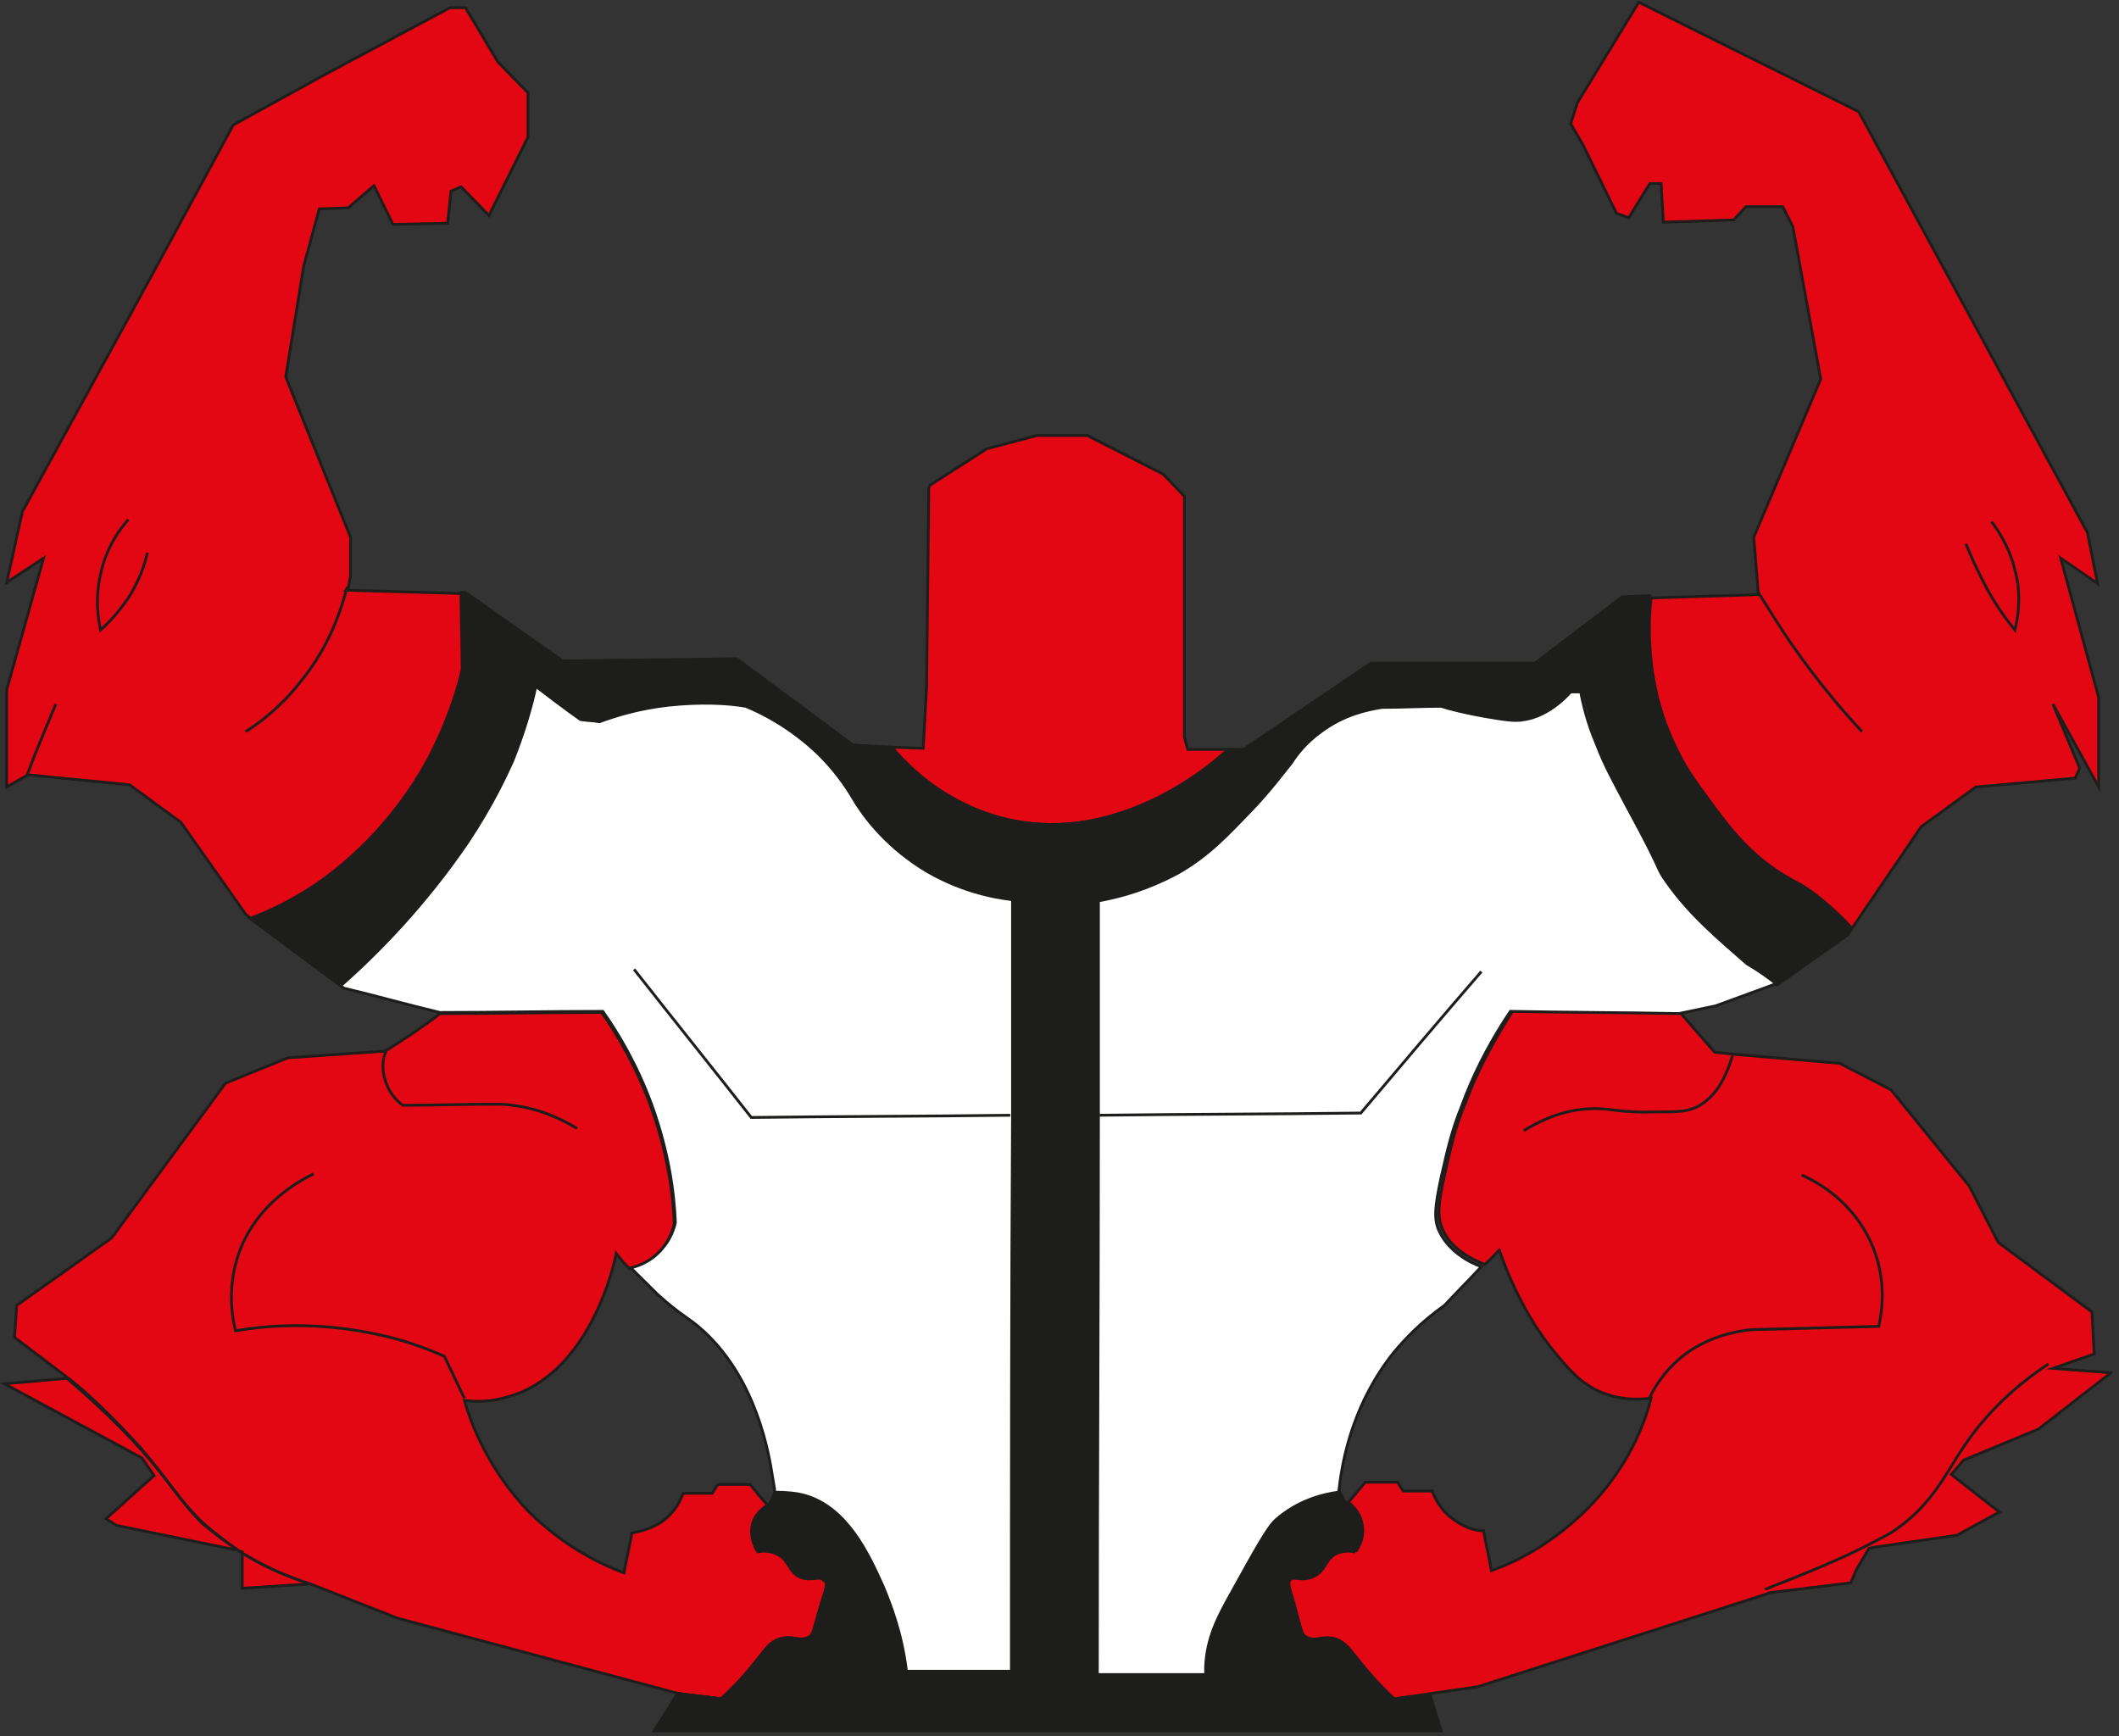 <svg width="249" height="204" viewBox="0 0 249 204" fill="none" xmlns="http://www.w3.org/2000/svg">
<rect x="0" y="0" width="249" height="204" fill="#333333" stroke="none"/>
<g clip-path="url(#clip0_46_55)">
<path d="M36.467 186.108L28.465 186.628V182.472C30.564 183.77 33.188 185.069 36.467 186.108Z" fill="#E30613" stroke="#1D1D1B" stroke-width="0.327" stroke-miterlimit="10"/>
<path d="M28.203 182.212L13.642 179.225L12.462 178.446L18.102 173.38L16.66 171.303L0.525 162.601L7.871 161.952C9.969 163.77 13.118 166.497 16.528 170.264C20.201 174.419 21.119 176.368 23.874 179.095C25.055 180.004 26.367 181.173 28.203 182.212Z" fill="#E30613" stroke="#1D1D1B" stroke-width="0.327" stroke-miterlimit="10"/>
<path d="M230.741 171.562L229.298 173.251L234.939 177.666L229.954 180.394L220.115 181.822L219.591 181.952L219.46 182.212L218.148 184.42L217.492 185.978L207.916 187.147L207.654 187.277L173.679 198.186L168.3 198.966C166.857 199.225 165.283 199.355 163.84 199.615C161.873 197.797 160.561 196.238 159.643 195.069C158.593 193.771 158.069 192.992 157.019 192.602C155.445 192.082 154.527 192.992 153.477 192.342C152.953 192.082 152.953 191.693 152.034 188.316C151.51 186.498 151.247 185.978 151.641 185.589C152.166 184.939 153.084 185.719 154.396 185.199C155.839 184.55 155.707 183.121 157.15 182.472C157.937 182.082 158.856 182.082 159.38 182.212C159.512 181.952 160.43 180.783 160.036 178.965C159.774 177.666 158.856 176.887 158.462 176.498C159.118 175.718 159.774 174.939 160.43 174.16C161.742 174.16 162.922 174.16 164.234 174.16C164.496 174.55 164.627 174.809 164.89 175.199C166.07 175.199 167.12 175.199 168.3 175.199C168.563 175.848 169.219 177.537 171.055 178.705C172.367 179.615 173.548 179.874 174.335 179.874C174.597 181.433 174.99 182.991 175.253 184.55C177.876 183.641 182.205 181.563 186.403 177.407C191.388 172.472 193.355 167.017 194.011 164.29C192.831 164.419 190.994 164.549 189.026 163.9C186.928 163.251 185.353 162.082 183.517 159.874C179.582 155.458 177.352 150.263 176.171 146.887C175.646 147.406 175.122 148.055 174.466 148.575C173.154 148.055 170.268 146.757 169.35 144.029C168.956 142.86 168.956 141.692 169.743 138.055C170.53 134.678 170.924 132.601 172.236 129.484C173.285 126.626 175.122 122.86 177.876 118.574C184.435 118.704 191.125 118.704 197.684 118.834L197.422 118.964L201.488 123.639L203.981 123.899L216.18 124.938L222.214 128.055L231.397 139.354L234.807 145.977L245.826 154.159L246.089 159.095L241.235 160.783L248.056 161.302L239.53 167.926L230.741 171.562Z" fill="#E30613" stroke="#1D1D1B" stroke-width="0.327" stroke-miterlimit="10"/>
<path d="M96.546 188.316C95.497 191.693 95.628 191.953 95.104 192.342C94.054 192.992 93.136 192.082 91.562 192.602C90.381 192.992 89.988 193.771 88.938 195.07C88.02 196.238 86.708 197.797 84.741 199.615C83.035 199.355 81.33 199.225 79.625 198.966L46.699 190.134L36.467 186.108C33.188 185.069 30.564 183.771 28.465 182.472V182.342L28.072 182.212C26.367 181.043 25.055 180.004 23.874 178.965C21.12 176.368 20.201 174.42 16.528 170.134C13.118 166.368 10.101 163.51 7.871 161.822L1.705 157.147L1.968 153.38L13.118 145.458L26.498 127.276L33.844 124.289C37.648 124.029 41.452 123.769 45.256 123.509C46.306 122.86 47.486 122.081 48.667 121.302C49.716 120.522 50.766 119.873 51.684 119.094H51.553C57.98 119.094 64.408 118.964 70.705 118.964C72.541 121.561 74.771 125.328 76.476 130.003C78.444 135.458 79.1 140.263 79.231 143.77C79.1 144.419 78.706 145.718 77.657 146.887C76.345 148.445 74.64 148.965 73.984 149.094C73.328 148.445 72.803 147.796 72.41 147.276C72.279 148.185 69.393 161.562 59.554 164.16C58.243 164.549 56.537 164.809 54.57 164.549C55.357 167.277 57.325 172.601 62.178 177.667C66.376 181.822 70.836 183.9 73.328 184.81C73.591 183.251 73.984 181.693 74.246 180.134C74.902 180.004 76.214 179.744 77.526 178.965C79.362 177.796 80.018 176.108 80.281 175.459C81.461 175.459 82.511 175.459 83.691 175.459C83.954 175.069 84.085 174.809 84.347 174.42C85.659 174.42 86.839 174.42 88.151 174.42C88.807 175.199 89.463 176.108 90.25 176.887C89.988 177.017 88.807 177.667 88.413 179.095C88.02 180.783 88.938 182.212 89.069 182.342C89.594 182.212 90.512 182.212 91.299 182.602C92.742 183.251 92.611 184.68 94.054 185.329C95.366 185.849 96.415 185.069 96.809 185.719C97.334 185.978 97.202 186.498 96.546 188.316Z" fill="#E30613" stroke="#1D1D1B" stroke-width="0.327" stroke-miterlimit="10"/>
<path d="M144.426 88.054C143.77 88.703 132.095 99.872 117.666 96.106C110.845 94.288 106.647 90.002 104.811 87.794L108.484 87.924L108.877 80.781L109.139 57.404L109.271 57.014L115.961 52.728L121.864 51.17H127.767L136.687 55.715L139.179 58.313V86.625L139.573 88.054H144.426Z" fill="#E30613" stroke="#1D1D1B" stroke-width="0.327" stroke-miterlimit="10"/>
<path d="M169.35 203.381H76.87L79.625 198.966C81.33 199.225 83.035 199.355 84.74 199.615C86.708 197.797 88.02 196.238 88.938 195.069C89.988 193.771 90.512 192.991 91.562 192.602C93.136 192.082 94.054 192.991 95.103 192.342C95.628 192.082 95.628 191.693 96.546 188.316C97.071 186.498 97.334 185.978 96.94 185.589C96.415 184.939 95.497 185.719 94.185 185.199C92.742 184.55 92.874 183.121 91.431 182.472C90.644 182.082 89.725 182.082 89.201 182.212C89.069 182.082 88.02 180.654 88.545 178.965C88.938 177.537 90.119 176.887 90.381 176.757C90.644 176.238 90.906 175.848 91.037 175.329C92.48 175.199 93.661 175.459 94.579 175.718C99.695 177.147 102.056 182.472 103.761 186.368C104.811 188.576 105.991 191.952 106.516 196.368C110.582 196.368 114.78 196.368 118.847 196.368C118.847 174.549 118.847 152.861 118.715 131.042C122.257 131.042 125.668 131.042 129.21 130.912C129.21 152.861 129.078 174.679 129.078 196.628H141.803C141.803 196.368 141.803 196.108 141.803 195.719C141.934 192.342 143.246 189.874 144.689 187.277C147.706 181.952 149.149 179.225 150.067 178.446C152.69 176.238 155.576 175.459 157.413 175.199C157.544 175.459 157.675 175.718 157.806 175.978C157.806 176.108 157.937 176.238 157.937 176.368C157.937 176.498 158.069 176.627 158.069 176.757L158.2 176.627C158.725 177.017 159.512 177.796 159.774 179.095C160.167 180.783 159.249 182.082 159.118 182.342C158.593 182.212 157.675 182.212 156.888 182.602C155.445 183.251 155.576 184.68 154.133 185.329C152.822 185.848 151.772 185.069 151.379 185.719C151.116 186.108 151.247 186.628 151.772 188.446C152.822 191.823 152.69 192.082 153.215 192.472C154.265 193.121 155.183 192.212 156.757 192.732C157.937 193.121 158.331 193.901 159.38 195.199C160.299 196.368 161.61 197.927 163.578 199.745C165.021 199.485 166.595 199.355 168.038 199.095L169.35 203.381Z" fill="#1D1D1B" stroke="#1D1D1B" stroke-width="0.327" stroke-miterlimit="10"/>
<path d="M62.047 10.909V16.104L57.456 25.325L54.176 21.949L52.996 22.468L52.602 26.234L46.175 26.364L43.944 21.819L40.927 24.416L37.517 24.546L35.68 31.299L33.581 44.287L41.19 63.118V67.664L40.927 69.093L40.665 69.352L54.439 69.742C54.439 72.729 54.57 75.716 54.57 78.833C53.52 83.249 51.946 86.625 50.766 88.963C46.043 97.794 39.747 102.47 38.173 103.509C34.893 105.847 31.745 107.275 29.646 108.054C29.384 107.795 29.121 107.665 28.859 107.405L21.251 96.626L15.217 92.21L3.279 91.041L0.787 92.47V81.041L5.116 65.586L0.787 68.443L2.624 60.131L17.84 32.339L27.416 14.676L38.041 8.831L52.864 0.909H54.701L58.505 7.273L62.047 10.909Z" fill="#E30613" stroke="#1D1D1B" stroke-width="0.327" stroke-miterlimit="10"/>
<path d="M242.153 65.586L246.613 81.95V92.47L241.235 82.729L244.383 90.262L243.859 91.431L232.184 92.47L225.756 97.145L217.623 109.093C216.705 108.184 215.393 106.886 213.557 105.457C211.72 104.028 210.933 103.898 209.359 102.86C205.424 100.392 202.931 97.015 200.308 93.379C199.258 91.95 198.602 91.041 197.815 89.612C197.028 88.314 194.929 84.288 194.142 78.703C193.88 76.625 193.618 73.768 194.011 70.261C198.209 70.132 202.407 70.002 206.604 69.872V69.612L206.08 63.118L213.95 44.547L210.671 26.624L209.49 24.286H205.161L203.718 25.845L195.454 26.105L195.192 21.559H193.88L191.388 25.585L189.945 25.066L186.009 17.013L184.566 14.546L185.353 12.078L192.568 0.26L218.41 13.117L245.302 62.599L246.482 68.573L242.153 65.586Z" fill="#E30613" stroke="#1D1D1B" stroke-width="0.327" stroke-miterlimit="10"/>
<path d="M217.623 109.093L217.099 109.872L208.834 115.717H208.703C207.916 115.197 206.867 114.288 205.555 113.119C202.013 110.132 198.865 107.405 196.11 103.509C194.798 101.69 195.848 102.729 191.519 94.807C189.814 91.56 188.764 90.002 187.846 87.275C186.928 84.807 186.403 82.599 186.01 81.171C185.616 81.171 185.222 81.171 184.829 81.171C182.599 83.768 180.369 84.287 179.451 84.417C178.139 84.677 176.958 84.417 174.597 84.028C172.498 83.638 170.793 83.249 169.612 82.859C167.251 82.859 164.89 82.989 162.66 82.989C161.086 83.249 158.2 83.768 155.314 85.976C153.74 87.145 152.69 88.443 152.035 89.482C150.985 90.781 149.411 92.729 147.443 94.937C144.557 97.924 142.196 100.392 138.654 102.47C136.818 103.509 133.67 105.067 129.341 105.717C129.341 114.158 129.341 122.47 129.341 130.912C125.799 130.912 122.389 130.912 118.847 131.042C118.847 122.6 118.847 114.028 118.847 105.587C116.748 105.327 112.55 104.678 108.09 101.82C103.63 98.963 101.269 95.457 100.088 93.638C99.17 92.08 97.858 90.262 96.022 88.443C93.005 85.326 89.725 83.768 87.495 82.859C85.265 82.469 82.117 82.339 78.444 82.729C75.165 83.119 72.41 83.898 70.311 84.677C69.524 84.547 68.737 84.547 68.081 84.417C66.376 83.119 64.671 81.82 62.834 80.521C62.309 83.119 61.522 86.106 60.079 89.353C59.423 91.041 57.98 94.288 54.832 98.833C49.979 106.106 44.207 111.821 39.878 115.717C36.336 113.119 32.926 110.522 29.384 107.924C31.483 107.145 34.631 105.717 37.91 103.379C39.484 102.21 45.912 97.534 50.503 88.833C51.684 86.495 53.258 83.119 54.307 78.703C54.307 75.716 54.176 72.729 54.176 69.612H54.701L66.113 77.664L86.577 77.404L100.22 87.534L104.68 87.794C106.516 90.002 110.845 94.288 117.535 96.106C131.833 99.872 143.639 88.703 144.295 88.054H146.132L161.086 77.924H180.369L190.601 70.131C190.732 70.131 193.487 70.001 193.749 70.001H193.88C193.487 73.508 193.749 76.365 194.011 78.443C194.798 84.158 197.028 88.054 197.684 89.353C198.471 90.781 199.127 91.69 200.177 93.119C202.8 96.755 205.161 100.002 209.228 102.6C210.802 103.639 211.589 103.768 213.426 105.197C215.393 106.756 216.705 108.054 217.623 109.093Z" fill="#1D1D1B" stroke="#1D1D1B" stroke-width="0.327" stroke-miterlimit="10"/>
<path d="M208.703 115.587L201.62 118.185L197.291 119.094C190.732 118.964 184.042 118.964 177.483 118.834C174.597 123.12 172.892 126.886 171.842 129.743C170.53 132.99 170.137 134.938 169.35 138.315C168.563 141.952 168.563 143.12 168.956 144.289C170.006 147.017 172.892 148.445 174.072 148.835C172.629 150.393 171.186 151.822 169.743 153.38C166.989 155.328 165.152 157.277 163.84 158.835C159.118 164.679 157.937 171.043 157.544 173.511C157.413 174.29 157.413 174.809 157.282 175.329C155.314 175.589 152.428 176.368 149.936 178.576C149.017 179.355 147.574 181.952 144.557 187.407C143.114 190.005 141.803 192.472 141.671 195.849C141.671 196.238 141.671 196.498 141.671 196.758H128.947C128.947 174.809 129.078 152.991 129.078 131.042C129.078 122.6 129.078 114.289 129.078 105.847C133.407 105.068 136.424 103.639 138.392 102.6C142.065 100.522 144.295 98.054 147.181 95.067C149.28 92.859 150.723 90.911 151.772 89.613C152.428 88.574 153.477 87.275 155.052 86.106C157.937 83.898 160.823 83.379 162.397 83.119C164.759 83.119 167.12 82.989 169.35 82.989C170.53 83.379 172.236 83.768 174.335 84.158C176.696 84.548 178.008 84.807 179.188 84.548C180.106 84.418 182.336 83.768 184.566 81.301C184.96 81.301 185.354 81.301 185.747 81.301C186.009 82.729 186.534 84.937 187.584 87.405C188.633 90.132 189.551 91.691 191.257 94.938C195.585 102.86 194.536 101.821 195.848 103.639C198.602 107.535 201.882 110.262 205.292 113.25C206.867 114.159 208.047 115.068 208.703 115.587Z" fill="white" stroke="#1D1D1B" stroke-width="0.327" stroke-miterlimit="10"/>
<path d="M118.847 196.368C114.78 196.368 110.582 196.368 106.516 196.368C105.991 191.953 104.679 188.576 103.761 186.368C102.056 182.602 99.564 177.147 94.579 175.718C93.661 175.459 92.48 175.329 91.037 175.329C91.037 174.939 90.906 174.29 90.775 173.511C90.381 170.913 88.938 162.212 82.773 156.497C80.805 154.679 80.281 154.809 77.263 152.082C76.083 150.913 75.033 149.874 74.115 148.965C74.771 148.835 76.476 148.315 77.788 146.757C78.838 145.588 79.231 144.289 79.362 143.64C79.231 140.133 78.575 135.328 76.608 129.873C74.902 125.198 72.672 121.432 70.836 118.834C64.408 118.834 57.98 118.964 51.684 118.964C47.88 118.055 44.207 117.016 40.403 116.107C40.271 115.977 40.14 115.977 40.009 115.847C44.469 111.951 50.11 106.106 54.963 98.963C57.98 94.418 59.423 91.171 60.21 89.483C61.522 86.236 62.44 83.119 62.965 80.651C64.67 81.95 66.376 83.249 68.212 84.548C68.999 84.677 69.786 84.677 70.442 84.807C72.541 84.028 75.165 83.249 78.575 82.859C82.248 82.47 85.396 82.6 87.626 82.989C89.856 83.898 93.005 85.587 96.153 88.574C97.989 90.392 99.301 92.21 100.219 93.769C101.269 95.587 103.761 99.093 108.221 101.951C112.55 104.678 116.748 105.457 118.978 105.717C118.978 114.159 118.978 122.73 118.978 131.172C118.847 152.861 118.847 174.679 118.847 196.368Z" fill="white" stroke="#1D1D1B" stroke-width="0.327" stroke-miterlimit="10"/>
<path d="M28.859 85.976C30.695 84.807 33.057 82.989 35.287 80.132C38.828 75.846 40.14 71.43 40.796 68.962" stroke="#1D1D1B" stroke-width="0.327" stroke-miterlimit="10"/>
<path d="M15.085 61.041C14.167 62.08 12.462 64.287 11.806 67.534C11.15 70.391 11.544 72.729 11.806 74.028C12.724 73.249 13.905 71.95 15.085 70.261C16.397 68.183 17.053 66.236 17.315 64.937" stroke="#1D1D1B" stroke-width="0.327" stroke-miterlimit="10"/>
<path d="M6.559 82.729C5.378 85.586 4.198 88.314 3.148 91.171" stroke="#1D1D1B" stroke-width="0.327" stroke-miterlimit="10"/>
<path d="M36.861 137.925C35.811 138.445 29.777 141.302 27.81 148.055C26.76 151.692 27.285 154.809 27.678 156.367C31.483 155.718 36.992 155.328 43.551 156.627C46.962 157.276 49.847 158.315 52.209 159.354C52.996 161.043 53.783 162.601 54.57 164.29" stroke="#1D1D1B" stroke-width="0.327" stroke-miterlimit="10"/>
<path d="M28.465 182.472C28.334 182.342 28.203 182.342 28.072 182.212" stroke="#1D1D1B" stroke-width="0.327" stroke-miterlimit="10"/>
<path d="M67.819 132.6C66.113 131.561 63.49 130.263 60.21 129.873C59.423 129.743 58.636 129.743 57.849 129.743C54.307 129.743 50.897 129.873 47.355 129.873C46.962 129.613 45.781 128.704 45.256 126.886C44.731 125.327 45.125 123.899 45.387 123.509" stroke="#1D1D1B" stroke-width="0.327" stroke-miterlimit="10"/>
<path d="M129.209 131.042C139.441 130.912 149.673 130.912 159.905 130.782C164.627 125.198 169.35 119.613 174.072 114.159" stroke="#1D1D1B" stroke-width="0.327" stroke-miterlimit="10"/>
<path d="M74.509 113.899C79.1 119.743 83.691 125.458 88.282 131.302C98.383 131.172 108.615 131.172 118.716 131.042" stroke="#1D1D1B" stroke-width="0.327" stroke-miterlimit="10"/>
<path d="M179.057 132.86C182.599 130.652 185.485 130.263 187.452 130.263C189.42 130.263 190.732 130.782 194.405 130.652C196.897 130.652 198.078 130.652 199.258 130.133C202.013 128.834 203.063 125.717 203.587 124.029" stroke="#1D1D1B" stroke-width="0.327" stroke-miterlimit="10"/>
<path d="M211.72 138.055C212.769 138.575 217.23 140.523 219.722 145.718C221.952 150.393 221.034 154.549 220.771 155.848C215.787 155.978 210.802 156.108 205.817 156.237C204.505 156.367 201.619 156.757 198.602 158.705C195.716 160.653 194.273 163.251 193.749 164.419" stroke="#1D1D1B" stroke-width="0.327" stroke-miterlimit="10"/>
<path d="M158.332 176.629C158.2 176.498 158.069 176.498 158.069 176.368" stroke="#1D1D1B" stroke-width="0.327" stroke-miterlimit="10"/>
<path d="M234.02 61.3C234.807 62.339 236.25 64.417 236.906 67.534C237.562 70.391 237.037 72.859 236.775 74.028C235.463 72.469 234.151 70.521 232.971 68.184C232.184 66.625 231.528 65.197 231.003 63.898" stroke="#1D1D1B" stroke-width="0.327" stroke-miterlimit="10"/>
<path d="M218.804 85.976C215.787 82.729 212.507 78.703 209.49 74.157C208.441 72.469 207.391 70.91 206.473 69.352" stroke="#1D1D1B" stroke-width="0.327" stroke-miterlimit="10"/>
<path d="M240.71 160.263C235.594 163.64 232.577 167.276 230.741 170.004C228.642 173.121 227.068 176.757 222.739 179.744C221.821 180.394 220.903 180.783 219.197 181.692C216.443 183.121 212.376 184.809 207.391 186.757" stroke="#1D1D1B" stroke-width="0.327" stroke-miterlimit="10"/>
</g>
<defs>
<clipPath id="clip0_46_55">
<rect width="248.188" height="203.641" fill="white"/>
</clipPath>
</defs>
</svg>
